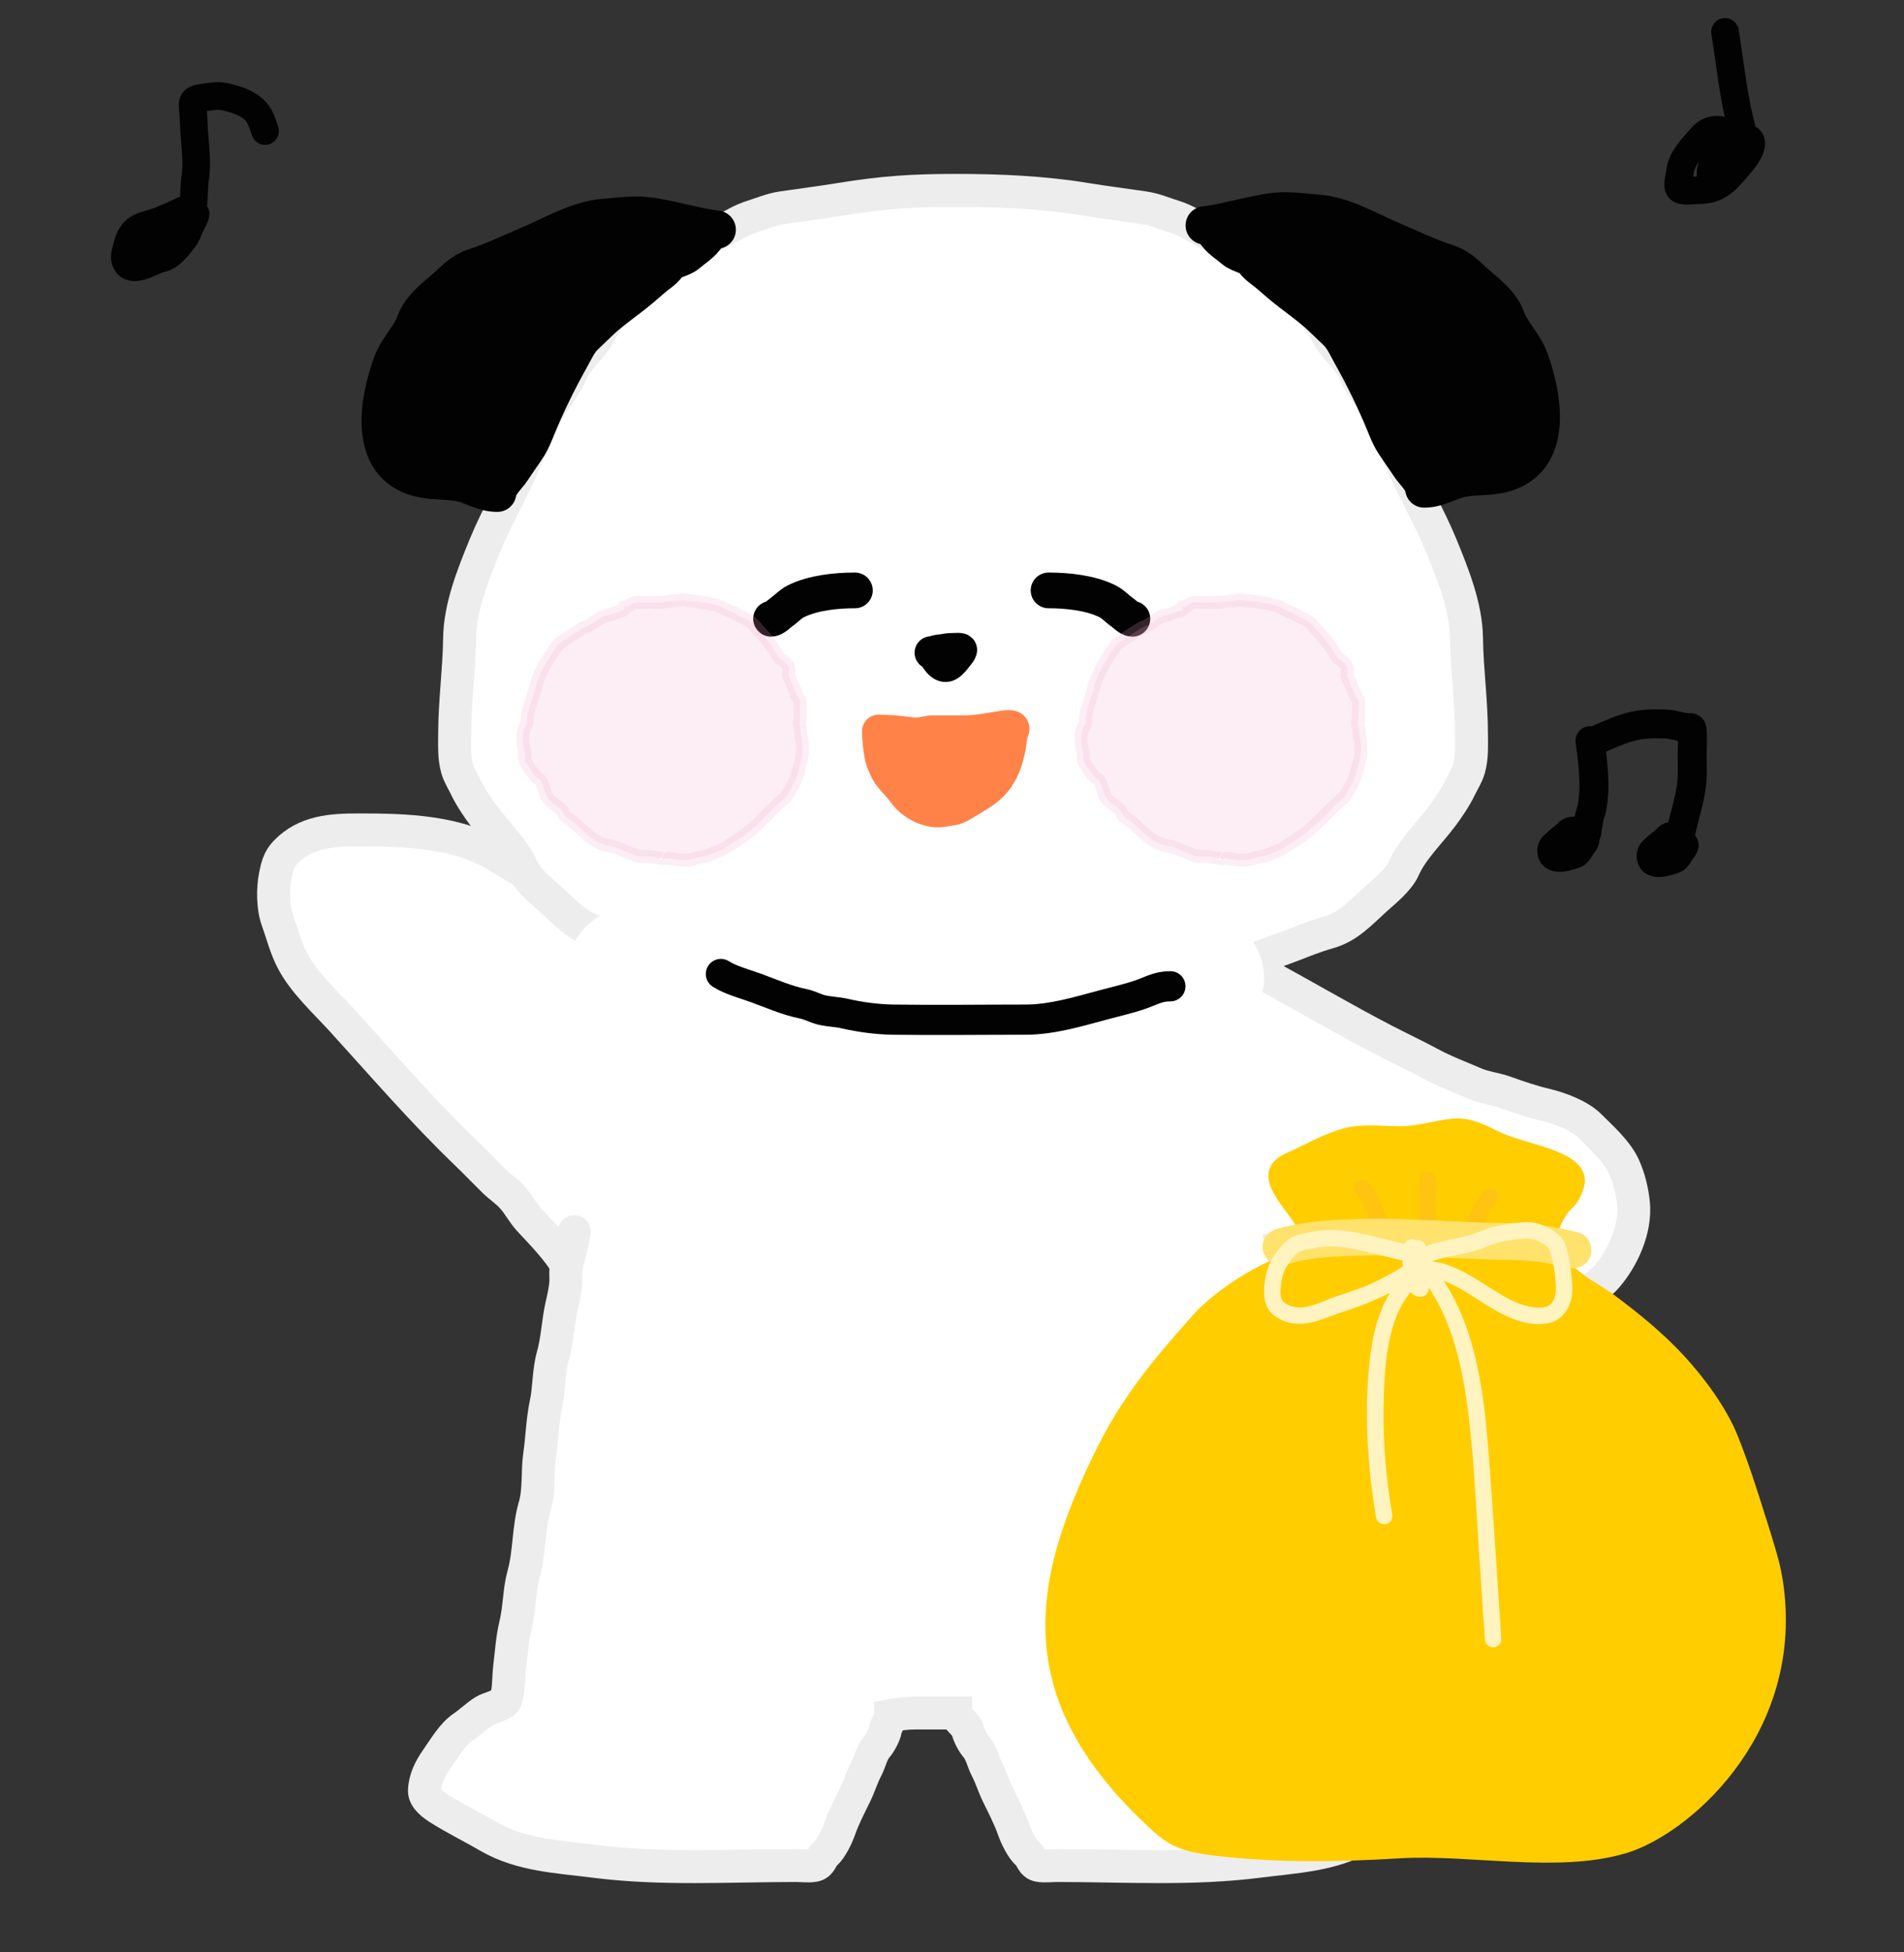 <svg width="200" height="205" viewBox="0 0 200 205" fill="none" xmlns="http://www.w3.org/2000/svg">
<rect x="0" y="0" width="200" height="205" fill="#333333" stroke="none"/>
<path d="M133.004 100.03C132.815 100.073 132.666 100.114 132.512 100.223C132.463 100.259 132.405 100.314 132.347 100.328C132.229 100.356 132.147 100.425 132.059 100.494C131.948 100.581 131.791 100.758 131.739 100.889C131.678 101.041 131.504 101.289 131.595 101.466C131.684 101.638 131.962 101.677 132.082 101.817C132.217 101.975 132.391 102.112 132.532 102.268C132.576 102.316 132.663 102.401 132.683 102.467C132.707 102.553 132.815 102.607 132.815 102.713" stroke="#EDEDED" stroke-width="3.056" stroke-linecap="round"/>
<path d="M60.375 96.31C60.851 96.72 61.311 97.192 61.845 97.529C62.031 97.647 62.221 97.764 62.404 97.887C62.904 98.225 63.326 98.672 63.823 99.013C64.263 99.316 64.678 99.614 65.086 99.94" stroke="#EDEDED" stroke-width="3.056" stroke-linecap="round"/>
<path d="M135.142 132.861C134.841 131.694 134.526 130.519 134.316 129.329C134.42 129.744 136.502 131.904 136.863 132.073C137.758 132.49 138.673 133.185 139.643 133.382C141.073 133.672 142.407 134.292 143.807 134.71C145.462 135.204 147.126 135.781 148.78 136.299C149.699 136.586 150.615 136.822 151.56 137.003C152.288 137.142 152.957 137.396 153.704 137.396H159.04C160.132 137.396 161.241 137.38 162.324 137.215C163.364 137.056 164.373 136.527 165.353 136.162C166.547 135.717 167.849 135.092 168.682 134.155C170.45 132.165 171.845 129.075 171.58 126.358C171.452 125.051 171.108 123.649 170.558 122.45C169.829 120.863 168.204 119.435 166.993 118.224C165.869 117.1 163.798 116.352 162.281 115.993C160.844 115.653 159.476 115.178 158.086 114.684C157.037 114.31 155.955 114.222 154.92 113.774C153.309 113.077 151.725 112.493 150.177 111.655C148.635 110.82 147.046 110.08 145.49 109.274C141.116 107.009 136.887 104.497 132.55 102.168L65.374 100.866C64.286 99.547 63.101 98.338 61.966 97.061C60.794 95.743 59.614 94.435 58.17 93.405C56.376 92.127 54.365 91.249 52.525 90.055C48.224 87.263 42.587 87.142 37.671 87.142C34.806 87.142 32.093 87.311 29.996 89.485C29.287 90.221 29.11 91.001 28.915 91.978C28.64 93.353 28.664 95.307 29.138 96.615C29.66 98.059 29.994 99.481 30.722 100.874C31.936 103.195 34.162 105.199 35.913 107.121C40.22 111.849 44.408 116.717 49.026 121.15C49.99 122.076 50.914 123.043 51.865 123.981C52.48 124.587 53.202 125.054 53.788 125.689C54.463 126.421 54.92 127.364 55.612 128.107C56.742 129.321 58.782 131.411 59.507 132.861C59.371 133.387 59.457 133.958 59.441 134.495C59.415 135.361 59.182 136.283 58.995 137.127C58.605 138.882 58.562 140.662 58.071 142.401C57.614 144.018 57.709 145.73 57.361 147.369C56.986 149.133 56.941 151.012 56.684 152.799C56.435 154.529 56.665 156.481 56.172 158.155C55.49 160.476 55.646 163.016 54.992 165.359C54.526 167.031 54.586 168.845 54.167 170.55C53.801 172.043 53.722 173.557 53.532 175.081C53.394 176.18 53.499 177.497 53.086 178.53C52.889 179.022 51.312 179.372 50.825 179.686C50.03 180.197 49.394 180.832 48.63 181.353C47.481 182.136 46.655 183.616 45.865 184.728C45.177 185.696 44.615 186.831 44.586 188.037C44.567 188.838 45.552 189.538 46.187 189.935C47.869 190.987 49.619 191.842 51.337 192.84C54.727 194.811 58.666 194.953 62.477 195.44C69.5 196.336 76.576 195.877 83.637 195.877C84.235 195.877 84.924 195.977 85.519 195.869C86.24 195.738 86.256 195.038 86.69 194.656C87.315 194.107 87.905 192.867 88.184 192.073C88.616 190.843 89.25 189.619 89.826 188.45C90.265 187.56 90.541 186.597 91.006 185.718C91.382 185.009 91.563 184.037 92.088 183.432C92.428 183.039 92.929 182.14 93.004 181.617C93.062 181.205 93.53 180.603 93.53 180.149C94.444 179.985 95.19 179.864 96.129 179.864H97.909H100.376C100.376 180.318 101.586 181.205 101.645 181.617C101.719 182.14 102.22 183.039 102.561 183.432C103.085 184.037 103.266 185.009 103.642 185.718C104.107 186.597 104.383 187.56 104.822 188.45C105.398 189.619 106.032 190.843 106.464 192.073C106.743 192.867 107.333 194.107 107.958 194.656C108.392 195.038 108.408 195.738 109.13 195.869C109.724 195.977 110.413 195.877 111.011 195.877C118.072 195.877 125.148 196.336 132.171 195.44C135.982 194.953 139.921 194.811 143.312 192.84C145.029 191.842 146.779 190.987 148.461 189.935C149.096 189.538 150.081 188.838 150.062 188.037C150.033 186.831 149.471 185.696 148.783 184.728C147.993 183.616 147.167 182.136 146.018 181.353C145.254 180.832 144.618 180.197 143.823 179.686C143.336 179.372 141.759 179.022 141.562 178.53C141.149 177.497 141.254 176.18 141.116 175.081C140.926 173.557 140.847 172.043 140.481 170.55C140.063 168.845 140.122 167.031 139.656 165.359C139.002 163.016 139.158 160.476 138.476 158.155C137.983 156.481 138.213 154.529 137.964 152.799C137.707 151.012 137.663 149.133 137.287 147.369C136.939 145.73 137.035 144.018 136.578 142.401C136.086 140.662 136.043 138.882 135.653 137.127C135.466 136.283 135.234 135.361 135.208 134.495C135.192 133.958 135.277 133.387 135.142 132.861Z" fill="white"/>
<path d="M60.332 129.329C60.122 130.519 59.808 131.694 59.507 132.861M59.507 132.861C59.371 133.387 59.457 133.958 59.441 134.495C59.415 135.361 59.182 136.283 58.995 137.127C58.605 138.882 58.562 140.662 58.071 142.401C57.614 144.018 57.71 145.73 57.361 147.369C56.986 149.133 56.941 151.012 56.684 152.799C56.435 154.529 56.665 156.481 56.172 158.155C55.49 160.476 55.646 163.016 54.992 165.359C54.526 167.031 54.586 168.845 54.167 170.55C53.801 172.043 53.722 173.557 53.532 175.081C53.394 176.18 53.499 177.497 53.086 178.53C52.889 179.022 51.312 179.372 50.825 179.686C50.03 180.197 49.394 180.832 48.63 181.353C47.481 182.136 46.655 183.616 45.865 184.728C45.177 185.696 44.615 186.831 44.586 188.037C44.567 188.838 45.552 189.538 46.187 189.935C47.869 190.987 49.619 191.842 51.337 192.84C54.727 194.811 58.666 194.953 62.477 195.44C69.5 196.336 76.576 195.877 83.637 195.877C84.235 195.877 84.924 195.977 85.519 195.869C86.24 195.738 86.256 195.038 86.69 194.656C87.315 194.107 87.905 192.867 88.184 192.073C88.616 190.843 89.25 189.619 89.826 188.45C90.265 187.56 90.541 186.597 91.006 185.718C91.382 185.009 91.563 184.037 92.088 183.432C92.428 183.039 92.929 182.14 93.004 181.617C93.062 181.205 93.53 180.603 93.53 180.149C94.444 179.985 95.19 179.864 96.129 179.864H97.909H100.376C100.376 180.318 101.586 181.205 101.645 181.617C101.719 182.14 102.22 183.039 102.561 183.432C103.085 184.037 103.266 185.009 103.642 185.718C104.107 186.597 104.383 187.56 104.822 188.45C105.398 189.619 106.032 190.843 106.464 192.073C106.743 192.867 107.333 194.107 107.958 194.656C108.392 195.038 108.408 195.738 109.13 195.869C109.724 195.977 110.413 195.877 111.011 195.877C118.072 195.877 125.148 196.336 132.171 195.44C135.982 194.953 139.921 194.811 143.312 192.84C145.029 191.842 146.779 190.987 148.461 189.935C149.096 189.538 150.081 188.838 150.062 188.037C150.033 186.831 149.471 185.696 148.783 184.728C147.993 183.616 147.167 182.136 146.018 181.353C145.254 180.832 144.618 180.197 143.823 179.686C143.336 179.372 141.759 179.022 141.562 178.53C141.149 177.497 141.254 176.18 141.116 175.081C140.926 173.557 140.847 172.043 140.481 170.55C140.063 168.845 140.122 167.031 139.656 165.359C139.002 163.016 139.158 160.476 138.476 158.155C137.983 156.481 138.213 154.529 137.964 152.799C137.707 151.012 137.663 149.133 137.287 147.369C136.939 145.73 137.035 144.018 136.578 142.401C136.086 140.662 136.043 138.882 135.653 137.127C135.466 136.283 135.234 135.361 135.208 134.495C135.192 133.958 135.277 133.387 135.142 132.861C134.841 131.694 134.526 130.519 134.316 129.329C134.42 129.744 136.502 131.904 136.863 132.073C137.758 132.49 138.673 133.185 139.643 133.382C141.073 133.672 142.407 134.292 143.807 134.71C145.462 135.204 147.126 135.781 148.78 136.299C149.699 136.586 150.615 136.822 151.56 137.003C152.288 137.142 152.957 137.396 153.704 137.396H159.04C160.132 137.396 161.241 137.38 162.324 137.215C163.364 137.056 164.373 136.527 165.353 136.162C166.547 135.717 167.849 135.092 168.682 134.155C170.45 132.165 171.845 129.075 171.58 126.358C171.452 125.051 171.108 123.649 170.558 122.45C169.829 120.863 168.204 119.435 166.993 118.224C165.869 117.1 163.798 116.352 162.281 115.993C160.844 115.653 159.476 115.178 158.086 114.684C157.037 114.31 155.955 114.222 154.92 113.774C153.309 113.077 151.725 112.493 150.177 111.655C148.635 110.82 147.046 110.08 145.49 109.274C141.116 107.009 136.887 104.497 132.55 102.168L65.374 100.866C64.286 99.547 63.101 98.338 61.966 97.061C60.794 95.743 59.614 94.435 58.17 93.405C56.376 92.127 54.365 91.249 52.525 90.055C48.224 87.263 42.587 87.142 37.671 87.142C34.806 87.142 32.093 87.311 29.996 89.485C29.287 90.221 29.11 91.001 28.915 91.978C28.64 93.353 28.664 95.307 29.138 96.615C29.66 98.059 29.994 99.481 30.722 100.874C31.936 103.195 34.162 105.199 35.913 107.121C40.22 111.849 44.408 116.717 49.026 121.15C49.99 122.076 50.914 123.043 51.865 123.981C52.48 124.587 53.202 125.054 53.788 125.689C54.463 126.421 54.92 127.364 55.612 128.107C56.742 129.321 58.782 131.411 59.507 132.861Z" stroke="#EDEDED" stroke-width="3.464" stroke-linecap="round"/>
<path d="M114.052 20.928C109.566 20.194 104.986 19.993 100.433 19.993C95.879 19.993 92.759 20.194 88.272 20.928C86.215 21.265 84.209 21.514 82.161 21.815C81.021 21.983 80.104 22.397 79.028 22.731C77.906 23.079 76.924 23.686 75.906 24.254C74.666 24.945 73.153 25.406 72.06 26.336C71.016 27.223 69.796 27.957 68.715 28.842C67.591 29.761 66.552 30.677 65.534 31.695C64.475 32.754 63.578 33.767 62.912 35.097C62.182 36.558 60.681 37.56 60.04 39.078C59.314 40.797 58.001 42.097 57.264 43.801C56.65 45.219 55.901 46.56 55.317 47.994C54.015 51.189 52.224 54.125 50.921 57.315C49.689 60.333 48.325 63.715 48.28 67.012C48.235 70.37 47.76 73.699 47.76 77.075C47.76 78.304 47.684 79.504 48.02 80.699C48.227 81.433 48.648 82.061 48.974 82.743C49.451 83.737 50.219 84.868 50.883 85.75C52.197 87.496 53.98 89.187 54.873 91.186C55.419 92.408 56.862 93.552 57.833 94.425C59.347 95.788 60.684 97.316 62.758 97.895C64.502 98.382 66.097 99.103 67.799 99.707C70.744 100.752 73.67 101.844 76.6 102.927C77.901 103.408 79.32 103.574 80.648 103.968C81.797 104.308 83.046 104.136 84.214 104.401C86.77 104.982 89.478 104.866 92.06 105.394C93.502 105.689 95.11 105.235 96.514 105.703C97.531 105.881 100.984 106.13 105.811 105.703C107.215 105.235 108.822 105.689 110.264 105.394C112.847 104.866 115.554 104.982 118.11 104.401C119.279 104.136 120.527 104.308 121.677 103.968C123.005 103.574 124.424 103.408 125.725 102.927C128.654 101.844 131.581 100.752 134.526 99.707C136.227 99.103 137.822 98.382 139.567 97.895C141.64 97.316 142.978 95.788 144.492 94.425C145.463 93.552 146.905 92.408 147.451 91.186C148.345 89.187 150.128 87.496 151.442 85.75C152.105 84.868 152.874 83.737 153.35 82.743C153.677 82.061 154.098 81.433 154.305 80.699C154.641 79.504 154.565 78.304 154.565 77.075C154.565 73.699 154.09 70.37 154.044 67.012C154 63.715 152.636 60.333 151.403 57.315C150.1 54.125 148.309 51.189 147.008 47.994C146.424 46.56 145.674 45.219 145.061 43.801C144.323 42.097 143.011 40.797 142.285 39.078C141.644 37.56 140.143 36.558 139.413 35.097C138.747 33.767 137.85 32.754 136.791 31.695C135.773 30.677 134.733 29.761 133.61 28.842C132.529 27.957 131.309 27.223 130.265 26.336C129.171 25.406 127.659 24.945 126.419 24.254C125.4 23.686 124.419 23.079 123.296 22.731C122.221 22.397 121.304 21.983 120.164 21.815C118.116 21.514 116.11 21.265 114.052 20.928Z" fill="white" stroke="#EDEDED" stroke-width="3.464" stroke-linecap="round"/>
<path d="M89.799 61.993C87.831 61.993 85.388 62.242 83.582 63.145C83.02 63.425 82.645 63.882 82.145 64.228C81.847 64.434 81.34 64.973 80.993 64.973" stroke="#020202" stroke-width="3.751" stroke-linecap="round"/>
<path d="M110.143 61.993C112.11 61.993 114.554 62.242 116.359 63.145C116.921 63.425 117.296 63.882 117.797 64.228C118.094 64.434 118.602 64.973 118.948 64.973" stroke="#020202" stroke-width="3.751" stroke-linecap="round"/>
<path d="M86.738 107.702C86.618 107.216 84.359 107.359 84.006 107.311C82.85 107.153 81.568 106.527 80.473 106.445C79.187 106.348 76.37 106.223 75.561 105.132C75.157 104.586 73.147 103.96 72.387 103.931C71.187 103.884 70.039 103.462 68.855 103.428C68.338 103.413 68.133 103.309 67.723 103.19C67.396 103.096 67.08 102.697 66.868 102.673C65.199 102.486 67.168 101.521 67.861 101.221C68.744 100.838 69.889 100.797 70.787 101.165C73.45 102.256 75.971 103.291 78.804 103.819C81.963 104.408 84.99 105.248 88.228 105.453C89.435 105.529 90.612 106.121 91.761 106.193C93.429 106.299 95.14 106.193 96.811 106.193C102.555 106.193 108.358 105.942 114.059 105.942C116.518 105.942 118.689 105.007 121.014 104.671C121.542 104.594 121.808 103.981 122.256 103.931C122.712 103.879 123.202 104.041 123.622 103.805C124.434 103.348 125.234 103.178 125.981 102.673" stroke="white" stroke-width="13.584" stroke-linecap="round"/>
<path d="M75.723 102.268C76.739 102.921 78.252 103.315 79.401 103.733C81.051 104.333 82.662 105.057 84.392 105.403C85.085 105.542 85.68 105.906 86.359 106.059C87.142 106.235 87.945 106.246 88.737 106.428C90.341 106.797 92.15 107.04 93.799 107.063C98.438 107.128 103.084 107.063 107.724 107.063C110.487 107.063 113.282 106.216 115.922 105.506C117.215 105.158 118.516 104.87 119.765 104.44C120.979 104.021 121.644 103.559 122.941 103.559" stroke="#020202" stroke-width="3.169" stroke-linecap="round"/>
<path d="M95.065 76.968C94.153 76.841 93.202 76.776 92.281 76.776C92.281 77.483 92.431 79.355 92.733 80.016C92.911 80.405 93.027 80.782 93.261 81.146C93.749 81.907 94.436 82.49 94.956 83.218C95.878 84.508 97.666 85.411 99.247 85.064C99.716 84.961 100.169 84.978 100.612 84.763C100.977 84.585 101.332 84.368 101.678 84.157L101.7 84.143C102.511 83.647 103.47 83.127 104.145 82.452C105.571 81.025 106.004 79.005 106.217 77.085C106.235 76.924 106.547 76.538 106.326 76.365C106.144 76.224 105.48 76.331 105.309 76.357C103.948 76.564 102.587 76.851 101.206 76.851H97.974C97.537 76.851 97.12 76.989 96.685 77.039C96.131 77.104 95.614 77.045 95.065 76.968Z" fill="#FF8349"/>
<path d="M92.281 76.776V75.046C91.326 75.046 90.552 75.82 90.552 76.776H92.281ZM95.065 76.968L94.825 78.681H94.825L95.065 76.968ZM96.685 77.039L96.885 78.757L96.685 77.039ZM105.309 76.357L105.568 78.067L105.309 76.357ZM106.326 76.365L107.388 75L107.388 75L106.326 76.365ZM106.217 77.085L104.498 76.894L104.498 76.894L106.217 77.085ZM104.145 82.452L102.922 81.229L102.922 81.229L104.145 82.452ZM101.7 84.143L102.602 85.619L101.7 84.143ZM101.678 84.157L100.777 82.681L100.777 82.681L101.678 84.157ZM100.612 84.763L101.368 86.318L101.368 86.318L100.612 84.763ZM99.247 85.064L99.617 86.754H99.617L99.247 85.064ZM94.956 83.218L93.549 84.223L93.549 84.223L94.956 83.218ZM93.261 81.146L94.716 80.212V80.212L93.261 81.146ZM92.733 80.016L91.16 80.735L91.16 80.735L92.733 80.016ZM92.281 78.505C93.124 78.505 93.995 78.565 94.825 78.681L95.305 75.255C94.312 75.117 93.281 75.046 92.281 75.046V78.505ZM94.825 78.681C95.385 78.76 96.093 78.849 96.885 78.757L96.485 75.322C96.169 75.358 95.843 75.331 95.305 75.255L94.825 78.681ZM96.885 78.757C97.185 78.722 97.505 78.653 97.653 78.625C97.846 78.588 97.927 78.581 97.974 78.581V75.121C97.584 75.121 97.237 75.183 97.004 75.228C96.725 75.281 96.619 75.306 96.485 75.322L96.885 78.757ZM97.974 78.581H101.206V75.121H97.974V78.581ZM101.206 78.581C102.76 78.581 104.342 78.253 105.568 78.067L105.049 74.647C103.554 74.874 102.414 75.121 101.206 75.121V78.581ZM105.568 78.067C105.667 78.052 105.797 78.032 105.914 78.025C105.976 78.022 105.977 78.025 105.935 78.021C105.913 78.019 105.845 78.011 105.75 77.983C105.7 77.968 105.632 77.945 105.553 77.908C105.475 77.872 105.373 77.815 105.264 77.731L107.388 75C106.935 74.648 106.436 74.596 106.294 74.581C106.071 74.558 105.861 74.563 105.712 74.572C105.409 74.59 105.121 74.636 105.049 74.647L105.568 78.067ZM105.264 77.731C105.081 77.588 104.922 77.396 104.815 77.163C104.711 76.938 104.68 76.728 104.676 76.571C104.672 76.419 104.693 76.303 104.708 76.238C104.723 76.172 104.74 76.128 104.745 76.114C104.746 76.111 104.755 76.089 104.702 76.206C104.684 76.245 104.649 76.322 104.615 76.411C104.587 76.487 104.524 76.665 104.498 76.894L107.936 77.276C107.915 77.465 107.865 77.597 107.856 77.62C107.843 77.656 107.833 77.675 107.844 77.652C107.847 77.646 107.924 77.486 107.977 77.345C108.029 77.209 108.144 76.887 108.134 76.485C108.121 75.997 107.921 75.415 107.388 75L105.264 77.731ZM104.498 76.894C104.29 78.768 103.898 80.253 102.922 81.229L105.368 83.675C107.245 81.798 107.718 79.242 107.936 77.276L104.498 76.894ZM102.922 81.229C102.436 81.716 101.741 82.091 100.798 82.668L102.602 85.619C103.282 85.203 104.504 84.539 105.368 83.675L102.922 81.229ZM100.798 82.668L100.777 82.681L102.58 85.632L102.602 85.619L100.798 82.668ZM100.777 82.681C100.417 82.9 100.133 83.073 99.856 83.207L101.368 86.318C101.82 86.098 102.247 85.836 102.58 85.632L100.777 82.681ZM99.856 83.207C99.861 83.205 99.833 83.222 99.672 83.247C99.573 83.263 99.509 83.27 99.355 83.291C99.224 83.31 99.058 83.335 98.877 83.375L99.617 86.754C99.793 86.715 99.832 86.723 100.207 86.664C100.5 86.618 100.92 86.536 101.368 86.318L99.856 83.207ZM98.877 83.375C98.119 83.541 96.979 83.074 96.364 82.213L93.549 84.223C94.777 85.942 97.212 87.281 99.617 86.754L98.877 83.375ZM96.364 82.213C96.034 81.752 95.656 81.342 95.384 81.039C95.085 80.707 94.877 80.463 94.716 80.212L91.805 82.08C92.132 82.59 92.512 83.018 92.809 83.349C93.133 83.71 93.358 83.956 93.549 84.223L96.364 82.213ZM94.716 80.212C94.675 80.148 94.632 80.064 94.567 79.911C94.524 79.812 94.402 79.506 94.306 79.297L91.16 80.735C91.243 80.915 91.267 80.992 91.386 81.27C91.482 81.494 91.613 81.78 91.805 82.08L94.716 80.212ZM94.306 79.297C94.315 79.317 94.28 79.233 94.23 78.987C94.186 78.769 94.146 78.501 94.112 78.211C94.042 77.622 94.011 77.046 94.011 76.776H90.552C90.552 77.213 90.595 77.927 90.676 78.615C90.748 79.224 90.88 80.121 91.16 80.735L94.306 79.297Z" fill="#FF8349"/>
<path opacity="0.2" d="M80.954 67.691C81.283 68.167 81.588 68.661 81.904 69.145C82.262 69.333 82.841 69.794 82.87 70.186C82.888 70.44 82.873 70.683 82.837 70.918C82.826 70.984 82.988 71.274 83.023 71.349C83.114 71.545 83.183 71.709 83.246 71.919C83.332 72.212 83.55 72.457 83.6 72.766C83.648 73.062 83.932 73.251 84.02 73.533C84.101 73.795 84.02 75.371 84.023 75.633C83.91 75.837 83.938 75.954 84.007 76.169C84.146 76.608 84.077 77.07 84.192 77.506C84.287 77.869 84.275 78.32 84.291 78.692C84.33 79.553 83.98 80.37 83.789 81.206C83.573 82.149 83.049 82.868 82.546 83.673C82.411 83.889 82.112 84.063 81.924 84.233C81.635 84.495 81.326 84.772 81.065 85.061C80.736 85.427 80.347 85.787 79.992 86.129C79.314 86.783 78.656 87.41 77.865 87.927L76.179 89.028C75.736 89.318 75.32 89.417 74.846 89.636C74.473 89.809 73.993 89.931 73.589 89.987C73.181 90.043 72.79 90.241 72.368 90.295C71.781 90.37 71.096 90.274 70.506 90.176C70.425 90.162 70.03 90.077 70.033 90.09C70.034 90.093 69.783 90.168 69.752 90.165C69.208 90.121 68.676 89.953 68.118 89.924C67.728 89.904 67.176 89.949 66.805 89.835C66.561 89.761 66.331 89.629 66.087 89.548C65.486 89.346 64.934 89.001 64.304 88.878C63.846 88.789 63.436 88.713 63.01 88.519C62.287 88.189 61.648 87.597 61.05 87.073C60.708 86.772 60.384 86.417 60.015 86.154C59.821 86.015 59.536 85.875 59.377 85.697C59.172 85.469 59.189 85.201 58.945 84.987C58.379 84.492 57.879 84.303 57.468 83.673C57.249 83.339 57.006 82.148 56.732 81.863C56.627 81.755 56.471 81.749 56.364 81.633C56.242 81.501 56.152 81.345 56.03 81.212C55.776 80.936 55.59 80.601 55.386 80.288C55.161 79.945 55.081 79.701 55.153 79.308C55.213 78.977 55.078 79.034 55.034 78.71C54.966 78.214 54.864 77.721 54.926 77.213C54.969 76.858 55.03 76.573 55.177 76.252C55.254 76.083 55.392 76.079 55.37 75.882C55.334 75.576 55.399 75.139 55.462 74.838C55.612 74.125 55.894 73.456 56.093 72.76C56.229 72.28 56.343 71.754 56.528 71.297C57.003 70.123 57.659 69.034 58.388 67.995C58.644 67.629 58.922 67.446 59.293 67.204C59.904 66.804 60.508 66.391 61.128 66.005C61.407 65.831 61.736 65.771 62.015 65.588L62.618 65.194C62.951 64.977 63.268 64.703 63.665 64.633C64.101 64.556 64.538 64.374 64.959 64.236C65.179 64.163 65.427 64.175 65.6 63.975C65.662 63.904 65.443 63.766 65.52 63.715C65.621 63.649 65.767 63.78 65.882 63.714C66.154 63.557 66.391 63.322 66.707 63.257C66.909 63.215 67.255 63.219 67.458 63.255C67.644 63.289 67.776 63.208 67.959 63.218C68.194 63.231 68.43 63.272 68.667 63.263C69.129 63.245 69.559 63.254 70.019 63.176C70.323 63.125 70.627 63.094 70.934 63.086C71.224 63.078 71.618 62.95 71.898 63.009C72.381 63.11 72.88 63.112 73.373 63.186C74.048 63.288 74.773 63.386 75.424 63.6C75.886 63.752 76.326 64.052 76.78 64.24C76.921 64.299 77.071 64.322 77.199 64.41C77.797 64.824 78.729 65.037 79.192 65.617C79.756 66.324 80.437 66.942 80.954 67.691Z" fill="#F4AEC9" stroke="#F4AEC9" stroke-width="1.365" stroke-linecap="round"/>
<path opacity="0.2" d="M139.612 67.691C139.94 68.167 140.245 68.661 140.562 69.145C140.919 69.333 141.499 69.794 141.527 70.186C141.545 70.44 141.53 70.683 141.494 70.918C141.483 70.984 141.645 71.274 141.68 71.349C141.772 71.545 141.841 71.709 141.903 71.919C141.989 72.212 142.207 72.457 142.257 72.766C142.305 73.062 142.589 73.251 142.677 73.533C142.758 73.795 142.677 75.371 142.68 75.633C142.568 75.837 142.596 75.954 142.664 76.169C142.804 76.608 142.734 77.07 142.849 77.506C142.945 77.869 142.932 78.32 142.949 78.692C142.987 79.553 142.637 80.37 142.446 81.206C142.23 82.149 141.706 82.868 141.203 83.673C141.068 83.889 140.769 84.063 140.581 84.233C140.292 84.495 139.984 84.772 139.723 85.061C139.393 85.427 139.004 85.787 138.649 86.129C137.972 86.783 137.313 87.41 136.522 87.927L134.836 89.028C134.393 89.318 133.977 89.417 133.503 89.636C133.131 89.809 132.651 89.931 132.246 89.987C131.838 90.043 131.447 90.241 131.026 90.295C130.438 90.37 129.753 90.274 129.163 90.176C129.082 90.162 128.687 90.077 128.69 90.09C128.691 90.093 128.44 90.168 128.409 90.165C127.866 90.121 127.334 89.953 126.775 89.924C126.385 89.904 125.833 89.949 125.462 89.835C125.219 89.761 124.988 89.629 124.744 89.548C124.143 89.346 123.591 89.001 122.961 88.878C122.503 88.789 122.094 88.713 121.667 88.519C120.944 88.189 120.305 87.597 119.707 87.073C119.365 86.772 119.041 86.417 118.672 86.154C118.478 86.015 118.193 85.875 118.034 85.697C117.829 85.469 117.846 85.201 117.602 84.987C117.036 84.492 116.536 84.303 116.125 83.673C115.907 83.339 115.664 82.148 115.389 81.863C115.284 81.755 115.128 81.749 115.021 81.633C114.899 81.501 114.809 81.345 114.687 81.212C114.434 80.936 114.247 80.601 114.043 80.288C113.818 79.945 113.738 79.701 113.81 79.308C113.87 78.977 113.736 79.034 113.691 78.71C113.623 78.214 113.522 77.721 113.583 77.213C113.626 76.858 113.687 76.573 113.834 76.252C113.912 76.083 114.049 76.079 114.027 75.882C113.991 75.576 114.056 75.139 114.119 74.838C114.269 74.125 114.551 73.456 114.75 72.76C114.887 72.28 115.001 71.754 115.185 71.297C115.66 70.123 116.316 69.034 117.045 67.995C117.301 67.629 117.579 67.446 117.95 67.204C118.562 66.804 119.166 66.391 119.785 66.005C120.064 65.831 120.393 65.771 120.673 65.588L121.276 65.194C121.608 64.977 121.925 64.703 122.322 64.633C122.758 64.556 123.195 64.374 123.616 64.236C123.836 64.163 124.084 64.175 124.257 63.975C124.319 63.904 124.1 63.766 124.178 63.715C124.278 63.649 124.424 63.78 124.539 63.714C124.811 63.557 125.048 63.322 125.364 63.257C125.566 63.215 125.912 63.219 126.115 63.255C126.301 63.289 126.433 63.208 126.616 63.218C126.851 63.231 127.087 63.272 127.324 63.263C127.787 63.245 128.217 63.254 128.677 63.176C128.98 63.125 129.284 63.094 129.591 63.086C129.881 63.078 130.275 62.95 130.556 63.009C131.038 63.11 131.538 63.112 132.031 63.186C132.705 63.288 133.43 63.386 134.081 63.6C134.543 63.752 134.983 64.052 135.437 64.24C135.578 64.299 135.728 64.322 135.856 64.41C136.454 64.824 137.386 65.037 137.849 65.617C138.413 66.324 139.095 66.942 139.612 67.691Z" fill="#F4AEC9" stroke="#F4AEC9" stroke-width="1.365" stroke-linecap="round"/>
<path d="M97.799 68.538C98.011 68.527 98.208 68.448 98.412 68.396C98.682 68.326 98.96 68.334 99.23 68.276C99.579 68.2 99.977 68.188 100.336 68.188C100.439 68.188 100.947 68.135 100.907 68.259C100.799 68.598 100.533 68.801 100.342 69.077C100.146 69.36 99.679 69.882 99.346 69.882C98.79 69.882 98.427 69.188 98.149 68.772" stroke="#020202" stroke-width="3.459" stroke-linecap="round"/>
<path d="M66.91 22.636C69.316 22.642 72.914 23.874 75.289 24.117C74.726 24.116 74.294 24.666 73.965 25.086C73.525 25.65 72.742 26.153 72.195 26.619C71.562 27.16 70.581 27.157 70.07 27.854C69.662 28.409 68.986 28.798 68.471 29.254C67.701 29.936 66.963 30.564 66.147 31.186C64.965 32.09 63.743 32.971 62.677 34.031C62.237 34.469 61.772 34.882 61.333 35.318C60.696 35.952 60.286 36.902 59.853 37.672C58.57 39.957 57.374 42.403 56.373 44.825C56.075 45.547 55.828 46.211 55.421 46.856C54.899 47.684 54.308 48.467 53.776 49.292C53.317 50.004 52.323 50.852 52.232 51.741C50.75 51.738 49.688 50.913 48.286 50.642C46.869 50.369 45.355 50.518 43.959 50.145C38.592 48.71 39.749 42.099 41.202 38.155C41.782 36.577 43.079 35.413 43.633 33.887C44.125 32.529 45.333 31.48 46.441 30.566C47.606 29.605 48.339 28.577 49.868 28.086C51.812 27.462 53.627 26.564 55.514 25.773C58.078 24.698 60.703 23.068 63.555 22.871C64.684 22.793 65.745 22.633 66.91 22.636Z" fill="#020202" stroke="#020202" stroke-width="4.018" stroke-linecap="round" stroke-linejoin="round"/>
<path d="M134.924 22.19C132.518 22.195 128.92 23.427 126.545 23.671C127.108 23.669 127.54 24.22 127.869 24.64C128.31 25.204 129.092 25.707 129.639 26.173C130.272 26.713 131.253 26.711 131.764 27.407C132.172 27.963 132.848 28.352 133.363 28.808C134.133 29.489 134.871 30.117 135.687 30.74C136.869 31.643 138.091 32.524 139.157 33.585C139.597 34.023 140.062 34.435 140.501 34.872C141.138 35.505 141.548 36.456 141.981 37.225C143.264 39.511 144.46 41.956 145.461 44.379C145.759 45.101 146.006 45.765 146.413 46.41C146.935 47.237 147.526 48.02 148.058 48.846C148.517 49.558 149.511 50.405 149.602 51.295C151.084 51.291 152.146 50.466 153.548 50.196C154.965 49.922 156.479 50.072 157.875 49.698C163.242 48.264 162.085 41.653 160.632 37.708C160.052 36.131 158.755 34.967 158.201 33.44C157.709 32.083 156.502 31.034 155.393 30.12C154.228 29.159 153.495 28.13 151.966 27.64C150.022 27.016 148.207 26.118 146.32 25.327C143.756 24.252 141.131 22.622 138.279 22.425C137.15 22.347 136.089 22.187 134.924 22.19Z" fill="#020202" stroke="#020202" stroke-width="4.018" stroke-linecap="round" stroke-linejoin="round"/>
<path d="M181.201 3.351C181.828 7.209 182.171 11.358 183.448 15.097C183.49 15.22 183.817 15.791 183.71 15.713C183.117 15.278 182.59 14.805 182.04 14.32C181.046 13.444 179.669 13.328 178.776 14.358C177.913 15.354 176.624 16.628 176.482 17.976C176.442 18.354 176.089 19.532 176.413 19.839C176.754 20.163 177.83 19.978 178.275 19.978C180.111 19.978 180.969 19.35 182.14 17.976C182.554 17.489 184.52 15.463 183.802 14.636C183.532 14.323 180.74 16.336 180.508 16.606C180.095 17.086 179.756 17.372 179.684 18.023C179.672 18.128 179.676 18.743 179.676 18.592" stroke="#020202" stroke-width="2.903" stroke-linecap="round"/>
<path d="M27.843 13.762C27.549 12.909 27.331 12.076 26.64 11.463C25.892 10.8 24.91 10.483 23.966 10.231C23.137 10.008 22.592 10.066 21.711 10.199C21.338 10.256 20.734 10.284 20.421 10.522C20.122 10.75 20.258 11.314 20.279 11.621C20.318 12.172 20.346 12.727 20.37 13.278C20.444 15.025 20.771 16.931 20.508 18.664C20.384 19.477 20.411 20.284 20.338 21.078C20.281 21.709 20.15 21.679 19.471 21.982C18.39 22.464 17.315 23.004 16.189 23.376C15.35 23.653 14.499 23.741 13.926 24.512C13.531 25.045 13.402 25.632 13.232 26.265C13.086 26.809 12.998 27.233 13.364 27.733C13.985 28.58 15.79 27.569 16.444 27.288C16.734 27.164 17.047 27.142 17.334 27.016C17.749 26.834 17.969 26.613 18.296 26.294C18.758 25.844 19.142 25.357 19.499 24.817C19.761 24.419 19.839 23.97 20.065 23.578C20.094 23.527 20.674 22.436 20.521 22.411C20.33 22.38 19.792 22.747 19.637 22.824C19.09 23.095 18.557 23.374 18.018 23.66C17.523 23.923 16.636 24.29 16.438 24.889C16.265 25.41 15.855 25.713 15.511 26.102" stroke="#020202" stroke-width="2.903" stroke-linecap="round"/>
<path d="M168.18 77.486C169.505 76.944 170.795 76.316 172.221 76.119C173.145 75.992 174.115 75.974 175.047 76.027C175.818 76.071 176.494 76.353 177.249 76.407C177.397 76.417 177.701 76.333 177.727 76.543C177.838 77.454 177.749 78.427 177.749 79.341C177.749 80.362 177.806 81.407 177.683 82.423C177.475 84.149 176.869 85.87 176.523 87.576C176.373 88.314 176.054 88.971 175.893 89.692" stroke="#020202" stroke-width="3.042" stroke-linecap="round"/>
<path d="M167.016 77.772C167.317 80.027 167.649 82.502 167.229 84.779C167.156 85.174 166.987 85.519 166.922 85.923C166.838 86.45 166.743 86.972 166.655 87.498" stroke="#020202" stroke-width="3.042" stroke-linecap="round"/>
<path d="M166.005 87.334C165.683 87.319 165.195 87.189 164.894 87.356C164.776 87.422 164.707 87.544 164.608 87.634C164.245 87.967 163.828 88.249 163.468 88.59C163.154 88.889 162.977 88.977 163.004 89.411C163.07 90.491 164.865 89.853 165.438 89.643C165.729 89.536 165.925 89.08 166.101 88.83C166.226 88.654 166.441 88.417 166.484 88.206" stroke="#020202" stroke-width="3.042" stroke-linecap="round"/>
<path d="M176.433 87.879C176.111 87.863 175.623 87.734 175.322 87.901C175.204 87.966 175.135 88.089 175.037 88.179C174.674 88.512 174.257 88.794 173.897 89.135C173.582 89.434 173.406 89.522 173.432 89.956C173.499 91.036 175.294 90.398 175.867 90.188C176.158 90.081 176.353 89.625 176.53 89.375C176.654 89.199 176.87 88.962 176.912 88.75" stroke="#020202" stroke-width="3.042" stroke-linecap="round"/>
<g clip-path="url(#clip0_1475_24385)">
<path d="M185.514 159.45C184.517 156.279 183.76 153.849 182.56 150.827C181.374 147.842 179.052 144.701 176.889 142.354C174.687 139.964 172.119 137.886 169.524 135.951C168.657 135.306 167.411 134.618 166.531 133.993C165.939 133.574 165.687 133.245 165.046 132.883C164.83 132.76 163.328 130.988 163.345 130.706C163.414 129.589 164.308 127.577 165.099 126.899C165.747 126.344 166.185 125.393 166.401 124.579C166.783 123.133 165.793 122.052 164.604 121.411C162.225 120.131 159.414 119.855 157.003 118.612C155.554 117.864 154.092 117.289 152.438 117.472C150.604 117.674 148.85 118.273 146.986 118.256C144.97 118.24 142.916 117.957 140.946 118.535C138.873 119.144 137.079 120.204 135.106 121.088C133.654 121.74 132.966 122.757 133.335 124.2C133.767 125.892 135.823 127.867 136.604 129.539H136.574C136.342 130.499 137.186 131.168 136.222 131.37L135.92 131.503C132.441 132.364 127.604 135.506 125.329 138.065C121.133 142.783 117.874 146.629 115.04 152.416C108.492 165.786 106.017 177.923 120.133 191.346C121.043 192.211 121.953 193.098 123.063 193.68C124.465 194.415 126.063 194.667 127.634 194.85C134.119 195.611 140.508 195.522 147.003 195.126C154.431 194.677 163.544 196.718 170.763 194.598C177.245 192.693 188.999 182.594 187.451 167.372C187.261 165.504 186.956 164.157 186.414 162.356C186.125 161.395 185.829 160.424 185.52 159.447L185.514 159.45Z" fill="#FFCD00"/>
<path d="M155.523 129.426C155.57 129.29 155.62 129.157 155.669 129.024C155.719 128.891 155.772 128.758 155.829 128.625C155.849 128.578 155.869 128.532 155.889 128.482C155.945 128.346 155.802 128.685 155.865 128.538C155.905 128.445 155.945 128.356 155.985 128.263C156.158 127.877 156.344 127.498 156.553 127.129C156.659 126.939 156.776 126.753 156.899 126.571C156.925 126.534 156.949 126.497 156.975 126.461C157.015 126.404 157.158 126.245 156.972 126.461C157.035 126.388 157.095 126.311 157.161 126.238C157.467 125.902 157.517 125.337 157.161 125.011C156.829 124.706 156.261 124.652 155.935 125.011C155.311 125.703 154.869 126.544 154.49 127.388C154.261 127.904 154.038 128.429 153.856 128.964C153.709 129.393 154.025 129.931 154.46 130.031C154.942 130.141 155.37 129.885 155.527 129.426H155.523Z" fill="#FFC311"/>
<path d="M142.505 125.386C142.562 125.439 142.615 125.496 142.668 125.552C142.698 125.586 142.724 125.619 142.751 125.649C142.827 125.735 142.724 125.626 142.708 125.596C142.784 125.735 142.89 125.865 142.97 126.005C143.05 126.144 143.113 126.281 143.179 126.423C143.196 126.463 143.216 126.503 143.233 126.543C143.279 126.649 143.219 126.517 143.206 126.48C143.236 126.563 143.272 126.643 143.306 126.726C143.568 127.391 143.807 128.072 144.186 128.681C144.429 129.066 144.97 129.252 145.372 128.993C145.774 128.734 145.94 128.219 145.684 127.806C145.595 127.663 145.512 127.517 145.439 127.364C145.402 127.291 145.369 127.221 145.336 127.148C145.316 127.108 145.299 127.068 145.282 127.025C145.229 126.899 145.282 126.989 145.296 127.062C145.259 126.902 145.166 126.743 145.106 126.59C145.047 126.437 144.983 126.274 144.92 126.118C144.628 125.403 144.299 124.705 143.734 124.16C143.409 123.844 142.827 123.811 142.508 124.16C142.189 124.509 142.16 125.051 142.508 125.386H142.505Z" fill="#FFC311"/>
<path d="M149.126 123.867C149.126 125.32 148.94 126.796 149.126 128.245C149.156 128.485 149.202 128.681 149.378 128.86C149.528 129.01 149.777 129.123 149.993 129.113C150.411 129.093 150.923 128.727 150.86 128.245C150.674 126.799 150.86 125.32 150.86 123.867C150.86 123.412 150.461 122.98 149.993 123C149.524 123.02 149.126 123.382 149.126 123.867Z" fill="#FFC311"/>
<path d="M134.559 130.92C137.392 130.082 140.213 130.012 143.439 129.882C146.024 129.779 148.917 130.052 151.505 130.115C152.788 130.145 154.067 130.218 155.346 130.291C157.993 130.441 160.724 130.095 165.239 131.249" fill="#FFF3BF"/>
<path d="M135.07 132.781C135.575 132.634 136.087 132.505 136.605 132.398C136.838 132.352 137.07 132.305 137.306 132.265C137.399 132.249 137.492 132.232 137.588 132.219C137.698 132.202 138.339 132.086 137.781 132.186C138.778 132.006 139.821 131.979 140.828 131.926C143.02 131.81 145.2 131.767 147.392 131.866C149.615 131.966 151.844 132.036 154.067 132.152C155.638 132.235 157.206 132.252 158.777 132.295C159.704 132.319 160.628 132.378 161.548 132.485L161.674 132.501C161.887 132.528 161.844 132.521 161.548 132.481C161.691 132.471 161.87 132.528 162.013 132.551C162.292 132.594 162.568 132.641 162.844 132.694C163.475 132.814 164.103 132.953 164.724 133.113C165.701 133.359 166.864 132.797 167.096 131.763C167.329 130.73 166.794 129.652 165.747 129.39C163.714 128.878 161.628 128.562 159.532 128.462C158.03 128.393 156.522 128.429 155.02 128.346C152.734 128.22 150.449 128.157 148.163 128.044C145.934 127.934 143.728 127.934 141.499 128.034C138.994 128.147 136.459 128.356 134.04 129.061C133.073 129.343 132.369 130.434 132.691 131.434C133.014 132.435 134.027 133.086 135.063 132.784L135.07 132.781Z" fill="#FFE26C"/>
<path d="M147.799 130.693C145.6 130.144 143.387 129.509 141.135 129.223C139.806 129.054 138.517 129.2 137.208 129.45C136.534 129.579 135.833 129.769 135.281 130.187C134.73 130.606 134.265 131.208 133.863 131.796C133.178 132.797 132.893 133.901 132.803 135.097C132.743 135.882 132.783 136.62 133.152 137.338C133.494 137.999 134.162 138.415 134.829 138.688C136.238 139.266 137.71 138.963 139.085 138.452C140.687 137.857 142.334 137.371 143.912 136.716C145.49 136.061 147.105 135.23 148.583 134.263C149.514 133.655 148.647 132.152 147.706 132.764C146.544 133.522 145.328 134.197 144.062 134.772C142.796 135.347 141.52 135.719 140.231 136.168C139.075 136.57 137.886 137.232 136.64 137.278C136.065 137.298 135.487 137.165 135.002 136.843C134.557 136.543 134.481 136.051 134.507 135.546C134.557 134.569 134.703 133.711 135.205 132.91C135.491 132.455 135.839 131.946 136.265 131.61C136.66 131.298 137.218 131.208 137.703 131.118C138.006 131.062 138.311 131.009 138.617 130.962C138.713 130.949 138.833 130.935 138.657 130.955C138.716 130.949 138.773 130.942 138.833 130.935C138.976 130.919 139.118 130.906 139.261 130.896C139.809 130.859 140.361 130.876 140.909 130.935C140.946 130.939 141.205 130.972 141.092 130.955C140.986 130.942 141.235 130.975 141.288 130.985C141.487 131.015 141.69 131.052 141.889 131.088C142.348 131.175 142.806 131.271 143.261 131.378C144.627 131.687 145.985 132.032 147.341 132.372C148.424 132.641 148.886 130.969 147.803 130.699L147.799 130.693Z" fill="#FFF3BF"/>
<path d="M147.422 130.996C147.383 131.326 147.386 131.648 147.376 131.977C147.376 132.014 147.369 132.057 147.376 132.093C147.349 131.881 147.419 131.808 147.389 131.96C147.369 132.054 147.349 132.147 147.333 132.24C147.283 132.522 147.319 132.798 147.359 133.081C147.403 133.39 147.482 133.656 147.595 133.948C147.615 134.002 147.635 134.055 147.658 134.105C147.725 134.251 147.642 133.975 147.648 133.942C147.632 134.041 147.635 134.154 147.635 134.254C147.632 134.513 147.751 134.856 147.954 135.045C148.03 135.115 147.858 134.769 147.904 134.912C147.924 134.976 147.947 135.035 147.971 135.099C148.017 135.228 148.067 135.358 148.133 135.478C148.206 135.607 148.286 135.773 148.396 135.873C148.565 136.029 148.761 136.092 148.974 136.142C149.396 136.242 149.957 136.013 150.04 135.537C150.077 135.315 150.13 135.102 150.177 134.882C150.213 134.706 150.22 134.527 150.206 134.347C150.19 134.135 150.16 134.55 150.18 134.46C150.196 134.387 150.206 134.311 150.223 134.234C150.273 133.965 150.266 133.712 150.256 133.44C150.25 133.277 150.256 133.084 150.206 132.928C150.17 132.815 150.12 132.705 150.074 132.592V133.054C150.137 132.818 150.223 132.585 150.19 132.336C150.16 132.107 150.024 131.881 149.921 131.671L150.04 132.11C150.04 131.851 150.047 131.608 149.947 131.362C149.878 131.186 149.821 131.01 149.765 130.83C149.632 130.398 149.153 130.076 148.698 130.225C148.243 130.375 147.947 130.827 148.094 131.292C148.13 131.409 148.163 131.528 148.203 131.641C148.226 131.704 148.253 131.764 148.276 131.824C148.293 131.864 148.306 131.914 148.329 131.95C148.386 132.047 148.316 131.648 148.306 131.764C148.286 132.03 148.316 132.306 148.426 132.546C148.479 132.662 148.535 132.775 148.592 132.888L148.505 132.22C148.472 132.343 148.432 132.462 148.406 132.585C148.343 132.861 148.402 133.094 148.515 133.337C148.612 133.539 148.509 133.018 148.515 133.257C148.515 133.333 148.522 133.413 148.525 133.49C148.532 133.613 148.522 133.746 148.539 133.865C148.559 134.005 148.592 133.576 148.565 133.692C148.559 133.726 148.552 133.756 148.549 133.789C148.535 133.865 148.519 133.942 148.505 134.015C148.476 134.194 148.456 134.4 148.479 134.587C148.496 134.726 148.539 134.301 148.505 134.414C148.496 134.444 148.489 134.477 148.482 134.51C148.466 134.587 148.442 134.66 148.429 134.736C148.406 134.846 148.389 134.959 148.369 135.069L149.436 134.464L149.24 134.417L149.758 134.816C149.711 134.736 149.672 134.63 149.608 134.56C149.575 134.523 149.718 134.849 149.662 134.683C149.642 134.62 149.615 134.557 149.595 134.494C149.509 134.254 149.393 134.075 149.25 133.869L149.369 134.307C149.379 134.108 149.412 133.879 149.353 133.682C149.313 133.559 149.256 133.44 149.21 133.317C149.163 133.194 149.11 133.064 149.084 132.934C149.064 132.841 149.057 132.745 149.04 132.652C149.017 132.492 149.067 132.938 149.064 132.818C149.064 132.782 149.057 132.745 149.057 132.712C149.05 132.639 149.06 132.542 149.04 132.472C149.08 132.602 148.987 132.785 149.024 132.622C149.034 132.572 149.044 132.519 149.054 132.469C149.097 132.26 149.117 132.054 149.12 131.841C149.127 131.552 149.13 131.272 149.163 130.986C149.216 130.534 148.728 130.099 148.296 130.119C147.781 130.142 147.486 130.501 147.429 130.986L147.422 130.996Z" fill="#FFF3BF"/>
<path d="M149.764 132.739C150.926 132.147 152.222 131.938 153.488 131.679C154.159 131.542 154.83 131.39 155.478 131.163C156.079 130.954 156.64 130.675 157.258 130.505C157.876 130.336 158.441 130.233 159.046 130.17C159.607 130.106 160.238 130.003 160.8 130.083C161.361 130.163 161.88 130.439 162.328 130.758C162.414 130.818 162.494 130.881 162.574 130.951C162.611 130.981 162.826 131.163 162.68 131.03C162.737 131.08 162.777 131.197 162.71 131.047C162.753 131.144 162.777 131.247 162.807 131.346C163.175 132.576 163.405 133.876 163.431 135.166C163.441 135.701 163.385 136.253 163.082 136.708C162.807 137.124 162.365 137.267 161.88 137.29C159.916 137.38 158.109 136.226 156.464 135.189C154.451 133.919 152.368 132.513 149.92 132.387C148.803 132.33 148.807 134.066 149.92 134.122C152.062 134.235 154.039 135.718 155.843 136.845C157.83 138.088 160.109 139.361 162.544 138.952C164.066 138.696 164.956 137.393 165.129 135.934C165.218 135.192 165.129 134.454 165.039 133.716C164.949 132.978 164.856 132.167 164.644 131.419C164.507 130.937 164.388 130.415 164.072 130.017C163.694 129.535 163.119 129.156 162.574 128.883C161.923 128.557 161.205 128.325 160.471 128.331C159.737 128.338 159.036 128.428 158.328 128.527C157.571 128.637 156.81 128.793 156.092 129.063C155.312 129.358 154.567 129.664 153.747 129.854C152.092 130.239 150.431 130.462 148.896 131.243C148.478 131.456 148.358 132.044 148.584 132.43C148.833 132.855 149.352 132.955 149.77 132.742L149.764 132.739Z" fill="#FFF3BF"/>
<path d="M146.238 158.955C145.586 155.278 145.287 151.545 145.337 147.812C145.377 144.697 145.507 141.432 146.59 138.477C147.125 137.015 147.972 135.701 149.168 134.698C149.526 134.395 149.48 133.78 149.168 133.471C148.812 133.115 148.301 133.168 147.942 133.471C145.537 135.489 144.487 138.61 144.042 141.625C143.5 145.302 143.487 149.095 143.746 152.798C143.902 155.015 144.178 157.226 144.566 159.417C144.649 159.879 145.211 160.138 145.633 160.022C146.118 159.889 146.321 159.417 146.238 158.955Z" fill="#FFF3BF"/>
<path d="M149.285 134.107C152.132 137.71 153.342 142.298 154.006 146.762C154.783 151.998 154.983 157.333 155.335 162.612C155.548 165.777 155.757 168.942 155.969 172.106C155.999 172.575 156.345 172.974 156.837 172.974C157.282 172.974 157.737 172.575 157.704 172.106C157.318 166.359 156.963 160.611 156.541 154.867C156.175 149.897 155.817 144.804 154.262 140.037C153.418 137.448 152.202 135.024 150.511 132.883C150.219 132.515 149.588 132.578 149.285 132.883C148.923 133.246 148.993 133.741 149.285 134.11V134.107Z" fill="#FFF3BF"/>
</g>
<defs>
<clipPath id="clip0_1475_24385">
<rect width="77.779" height="78.146" fill="white" transform="translate(109.805 117.438)"/>
</clipPath>
</defs>
</svg>
